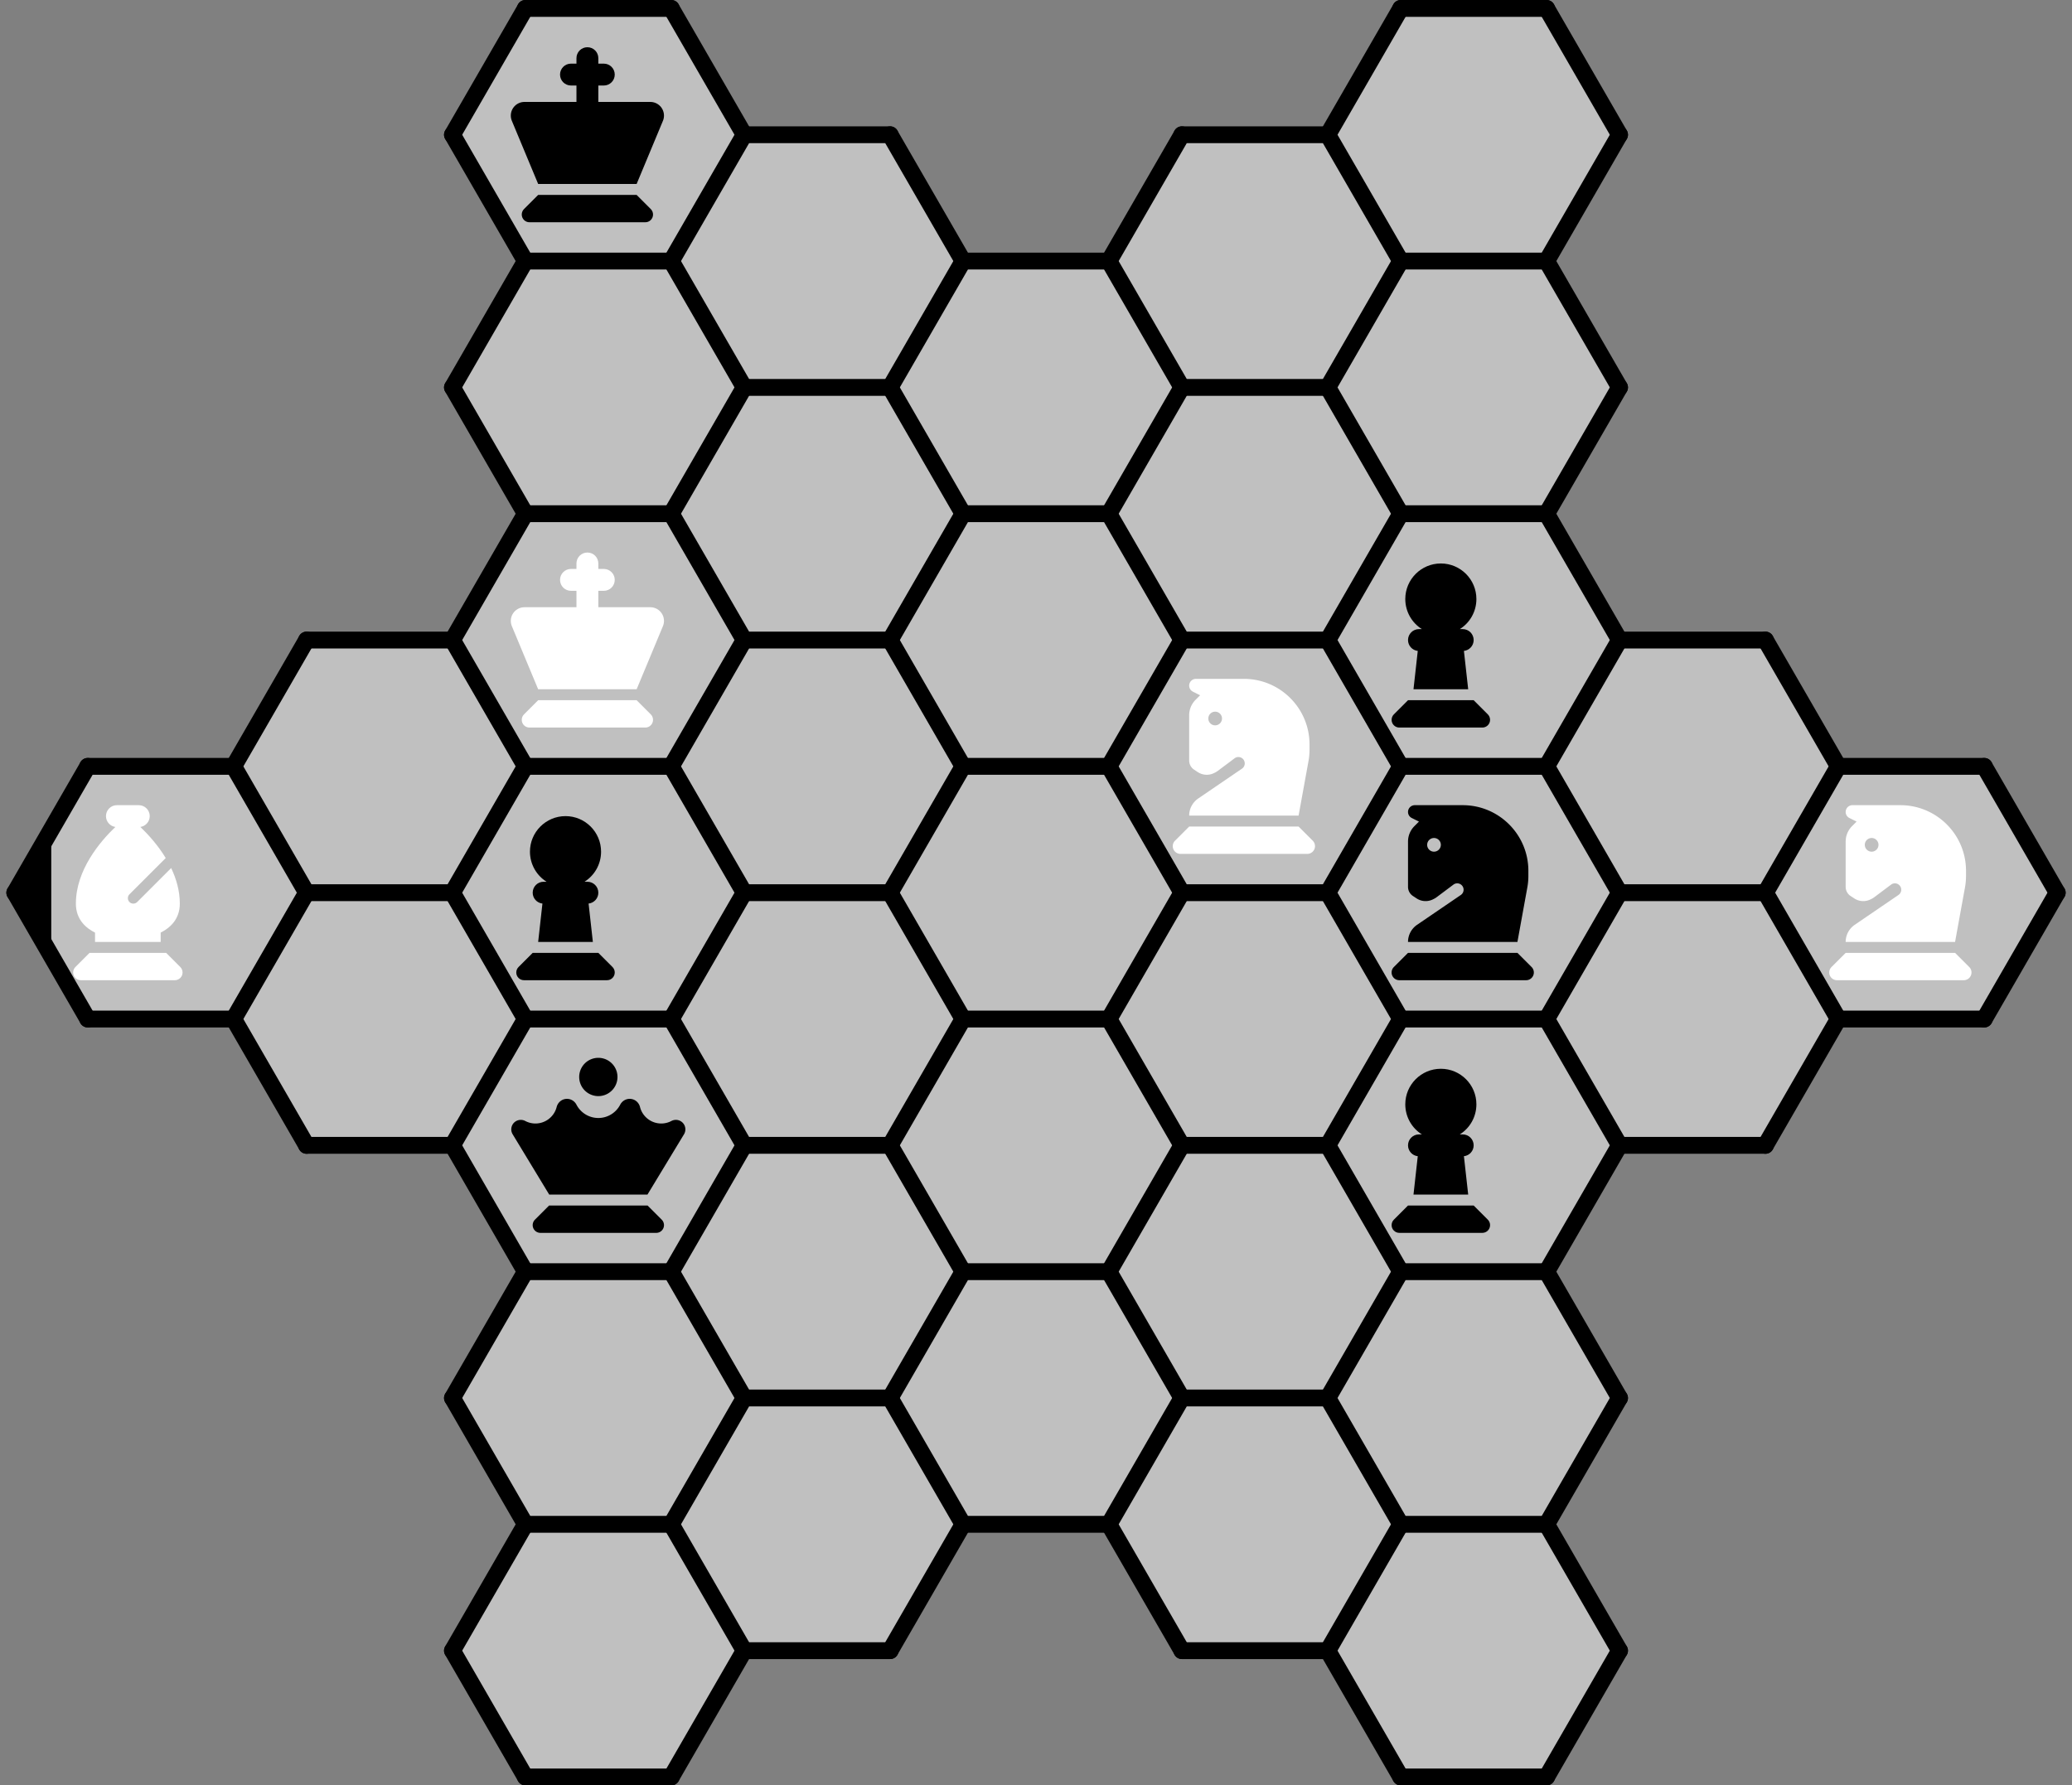 <svg width="123.0" height="106.0" viewBox="-61.5 -53.0 123.0 106.0" preserveAspectRatio="xMinYMin meet" version="1.1" xmlns="http://www.w3.org/2000/svg">
  <rect x="-61.5" y="-53.0" width="123.0" height="106.0" fill="#808080" stroke="none"/>
  <!--
  Icons from
  Font Awesome Free 6.5.2 by @fontawesome - https://fontawesome.com
  License - https://fontawesome.com/license/free (Icons: CC BY 4.0, Fonts: SIL OFL 1.1, Code: MIT License)
  Copyright 2024 Fonticons, Inc.
  -->
  <symbol id="chess-king" viewBox="0 0 448 512">
    <path d="M224 0c17.7 0 32 14.3 32 32V48h16c17.7 0 32 14.3 32 32s-14.3 32-32 32H256v48H408c22.1 0 40 17.9 40 40c0 5.3-1 10.5-3.1 15.4L368 400H80L3.1 215.4C1 210.5 0 205.3 0 200c0-22.1 17.9-40 40-40H192V112H176c-17.7 0-32-14.3-32-32s14.3-32 32-32h16V32c0-17.7 14.3-32 32-32zM38.6 473.4L80 432H368l41.4 41.4c4.2 4.2 6.6 10 6.6 16c0 12.5-10.1 22.6-22.6 22.6H54.6C42.1 512 32 501.9 32 489.4c0-6 2.4-11.8 6.6-16z" />
  </symbol>
  <symbol id="chess-queen" viewBox="0 0 512 512">
    <path d="M256 0a56 56 0 1 1 0 112A56 56 0 1 1 256 0zM134.1 143.8c3.3-13 15-23.8 30.2-23.8c12.3 0 22.6 7.2 27.7 17c12 23.2 36.2 39 64 39s52-15.8 64-39c5.1-9.8 15.4-17 27.7-17c15.3 0 27 10.8 30.2 23.8c7 27.8 32.2 48.3 62.1 48.3c10.8 0 21-2.7 29.8-7.4c8.4-4.4 18.9-4.5 27.6 .9c13 8 17.1 25 9.2 38L399.7 400H384 343.6 168.4 128 112.3L5.4 223.6c-7.9-13-3.8-30 9.2-38c8.7-5.3 19.2-5.3 27.6-.9c8.9 4.7 19 7.4 29.8 7.4c29.9 0 55.1-20.5 62.1-48.3zM256 224l0 0 0 0h0zM112 432H400l41.4 41.4c4.2 4.2 6.6 10 6.6 16c0 12.5-10.1 22.6-22.6 22.6H86.6C74.1 512 64 501.9 64 489.4c0-6 2.4-11.8 6.6-16L112 432z" />
  </symbol>
  <symbol id="chess-bishop" viewBox="0 0 320 512">
    <path d="M128 0C110.3 0 96 14.3 96 32c0 16.1 11.9 29.4 27.4 31.7C78.4 106.8 8 190 8 288c0 47.4 30.8 72.3 56 84.7V400H256V372.7c25.2-12.5 56-37.4 56-84.7c0-37.3-10.2-72.4-25.3-104.1l-99.4 99.4c-6.2 6.2-16.4 6.2-22.6 0s-6.2-16.4 0-22.6L270.8 154.6c-23.2-38.1-51.8-69.5-74.2-90.9C212.1 61.4 224 48.1 224 32c0-17.7-14.3-32-32-32H128zM48 432L6.6 473.4c-4.2 4.2-6.6 10-6.6 16C0 501.9 10.1 512 22.6 512H297.4c12.5 0 22.6-10.1 22.6-22.6c0-6-2.4-11.8-6.6-16L272 432H48z" />
  </symbol>
  <symbol id="chess-knight" viewBox="0 0 448 512">
    <path d="M96 48L82.7 61.3C70.7 73.3 64 89.5 64 106.5V238.9c0 10.7 5.3 20.7 14.2 26.6l10.6 7c14.3 9.6 32.7 10.7 48.1 3l3.2-1.6c2.6-1.3 5-2.8 7.3-4.5l49.4-37c6.6-5 15.7-5 22.3 0c10.2 7.7 9.9 23.1-.7 30.3L90.4 350C73.9 361.3 64 380 64 400H384l28.9-159c2.1-11.3 3.1-22.8 3.1-34.3V192C416 86 330 0 224 0H83.8C72.9 0 64 8.9 64 19.8c0 7.5 4.2 14.3 10.9 17.7L96 48zm24 68a20 20 0 1 1 40 0 20 20 0 1 1 -40 0zM22.6 473.4c-4.2 4.2-6.6 10-6.6 16C16 501.9 26.1 512 38.6 512H409.4c12.5 0 22.6-10.1 22.6-22.6c0-6-2.4-11.8-6.6-16L384 432H64L22.6 473.4z" />
  </symbol>
  <symbol id="chess-pawn" viewBox="0 0 320 512">
    <path d="M215.5 224c29.2-18.4 48.5-50.9 48.5-88c0-57.4-46.6-104-104-104S56 78.6 56 136c0 37.1 19.4 69.6 48.5 88H96c-17.7 0-32 14.3-32 32c0 16.5 12.5 30 28.5 31.8L80 400H240L227.5 287.8c16-1.8 28.5-15.3 28.5-31.8c0-17.7-14.3-32-32-32h-8.5zM22.6 473.4c-4.2 4.2-6.6 10-6.6 16C16 501.9 26.1 512 38.6 512H281.4c12.5 0 22.6-10.1 22.6-22.6c0-6-2.4-11.8-6.6-16L256 432H64L22.6 473.4z" />
  </symbol>
  <polygon fill="#c0c0c0" points="-60.622, 0.0 -56.292, 7.5 -47.631, 7.5 -43.301, 15.0 -34.641, 15.0 -30.311, 22.5 -34.641, 30.0 -30.311, 37.5 -34.641, 45.0 -30.311, 52.5 -21.651, 52.5 -17.321, 45.0 -8.66, 45.0 -4.33, 37.5 4.33, 37.5 8.66, 45.0 17.321, 45.0 21.651, 52.5 30.311, 52.5 34.641, 45.0 30.311, 37.5 34.641, 30.0 30.311, 22.5 34.641, 15.0 43.301, 15.0 47.631, 7.5 56.292, 7.5 60.622, 0.0 56.292, -7.5 47.631, -7.5 43.301, -15.0 34.641, -15.0 30.311, -22.5 34.641, -30.0 30.311, -37.5 34.641, -45.0 30.311, -52.5 21.651, -52.5 17.321, -45.0 8.66, -45.0 4.33, -37.5 -4.33, -37.5 -8.66, -45.0 -17.321, -45.0 -21.651, -52.5 -30.311, -52.5 -34.641, -45.0 -30.311, -37.5 -34.641, -30.0 -30.311, -22.5 -34.641, -15.0 -43.301, -15.0 -47.631, -7.5 -56.292, -7.5" />
  <polygon fill="black" stroke="none" points="-60.622, 0.0 -58.457, 3.75 -58.457, -3.75" />
  <g stroke="black" stroke-width="1" stroke-linecap="round">
    <line x1="-56.292" y1="-7.5" x2="-47.631" y2="-7.5" />
    <line x1="17.321" y1="-45.0" x2="21.651" y2="-52.5" />
    <line x1="4.33" y1="-37.5" x2="8.66" y2="-30.0" />
    <line x1="-8.66" y1="15.0" x2="-4.33" y2="7.5" />
    <line x1="17.321" y1="-30.0" x2="21.651" y2="-37.5" />
    <line x1="4.33" y1="-22.5" x2="8.66" y2="-15.0" />
    <line x1="17.321" y1="45.0" x2="21.651" y2="37.5" />
    <line x1="-30.311" y1="-52.5" x2="-21.651" y2="-52.5" />
    <line x1="-30.311" y1="-37.5" x2="-21.651" y2="-37.5" />
    <line x1="17.321" y1="-15.0" x2="21.651" y2="-7.5" />
    <line x1="-8.66" y1="-15.0" x2="-4.33" y2="-7.5" />
    <line x1="17.321" y1="-45.0" x2="21.651" y2="-37.5" />
    <line x1="17.321" y1="-30.0" x2="21.651" y2="-22.5" />
    <line x1="-8.66" y1="15.0" x2="-4.33" y2="22.5" />
    <line x1="-17.321" y1="-45.0" x2="-8.66" y2="-45.0" />
    <line x1="17.321" y1="45.0" x2="21.651" y2="52.5" />
    <line x1="-17.321" y1="-30.0" x2="-8.66" y2="-30.0" />
    <line x1="-43.301" y1="-15.0" x2="-34.641" y2="-15.0" />
    <line x1="34.641" y1="15.0" x2="43.301" y2="15.0" />
    <line x1="8.66" y1="30.0" x2="17.321" y2="30.0" />
    <line x1="43.301" y1="15.0" x2="47.631" y2="7.5" />
    <line x1="-56.292" y1="7.5" x2="-47.631" y2="7.5" />
    <line x1="-4.33" y1="-7.5" x2="4.33" y2="-7.5" />
    <line x1="-47.631" y1="7.5" x2="-43.301" y2="0.0" />
    <line x1="43.301" y1="-15.0" x2="47.631" y2="-7.5" />
    <line x1="21.651" y1="-37.5" x2="30.311" y2="-37.5" />
    <line x1="-21.651" y1="-52.5" x2="-17.321" y2="-45.0" />
    <line x1="-34.641" y1="-30.0" x2="-30.311" y2="-37.5" />
    <line x1="-8.66" y1="30.0" x2="-4.33" y2="22.5" />
    <line x1="-34.641" y1="-15.0" x2="-30.311" y2="-22.5" />
    <line x1="-4.33" y1="-37.5" x2="4.33" y2="-37.5" />
    <line x1="-4.33" y1="-22.5" x2="4.33" y2="-22.5" />
    <line x1="17.321" y1="15.0" x2="21.651" y2="7.5" />
    <line x1="21.651" y1="7.5" x2="30.311" y2="7.5" />
    <line x1="-47.631" y1="7.5" x2="-43.301" y2="15.0" />
    <line x1="30.311" y1="-37.5" x2="34.641" y2="-45.0" />
    <line x1="30.311" y1="-22.5" x2="34.641" y2="-30.0" />
    <line x1="30.311" y1="-52.5" x2="34.641" y2="-45.0" />
    <line x1="4.33" y1="7.5" x2="8.66" y2="0.0" />
    <line x1="-21.651" y1="-7.5" x2="-17.321" y2="-15.0" />
    <line x1="8.66" y1="-15.0" x2="17.321" y2="-15.0" />
    <line x1="30.311" y1="22.5" x2="34.641" y2="30.0" />
    <line x1="-4.33" y1="7.5" x2="4.33" y2="7.5" />
    <line x1="30.311" y1="37.5" x2="34.641" y2="45.0" />
    <line x1="-8.66" y1="30.0" x2="-4.33" y2="37.5" />
    <line x1="30.311" y1="22.5" x2="34.641" y2="15.0" />
    <line x1="-30.311" y1="37.5" x2="-21.651" y2="37.5" />
    <line x1="-30.311" y1="52.5" x2="-21.651" y2="52.5" />
    <line x1="17.321" y1="15.0" x2="21.651" y2="22.5" />
    <line x1="-17.321" y1="15.0" x2="-8.66" y2="15.0" />
    <line x1="-17.321" y1="30.0" x2="-8.66" y2="30.0" />
    <line x1="-4.33" y1="22.5" x2="4.33" y2="22.5" />
    <line x1="-21.651" y1="-7.5" x2="-17.321" y2="0.0" />
    <line x1="-8.66" y1="-15.0" x2="-4.33" y2="-22.5" />
    <line x1="17.321" y1="30.0" x2="21.651" y2="22.5" />
    <line x1="21.651" y1="-7.5" x2="30.311" y2="-7.5" />
    <line x1="-17.321" y1="45.0" x2="-8.66" y2="45.0" />
    <line x1="30.311" y1="-7.5" x2="34.641" y2="-15.0" />
    <line x1="-21.651" y1="-37.5" x2="-17.321" y2="-45.0" />
    <line x1="21.651" y1="-22.5" x2="30.311" y2="-22.5" />
    <line x1="-21.651" y1="37.5" x2="-17.321" y2="30.0" />
    <line x1="-34.641" y1="0.0" x2="-30.311" y2="-7.5" />
    <line x1="-21.651" y1="52.5" x2="-17.321" y2="45.0" />
    <line x1="-30.311" y1="7.5" x2="-21.651" y2="7.5" />
    <line x1="17.321" y1="30.0" x2="21.651" y2="37.5" />
    <line x1="43.301" y1="0.0" x2="47.631" y2="7.5" />
    <line x1="-30.311" y1="-7.5" x2="-21.651" y2="-7.5" />
    <line x1="34.641" y1="-15.0" x2="43.301" y2="-15.0" />
    <line x1="56.292" y1="-7.5" x2="60.622" y2="0.0" />
    <line x1="21.651" y1="52.5" x2="30.311" y2="52.5" />
    <line x1="30.311" y1="-7.5" x2="34.641" y2="0.0" />
    <line x1="-21.651" y1="-37.5" x2="-17.321" y2="-30.0" />
    <line x1="8.66" y1="0.0" x2="17.321" y2="0.0" />
    <line x1="4.33" y1="-7.5" x2="8.66" y2="-15.0" />
    <line x1="-21.651" y1="37.5" x2="-17.321" y2="45.0" />
    <line x1="-34.641" y1="-30.0" x2="-30.311" y2="-22.5" />
    <line x1="30.311" y1="52.5" x2="34.641" y2="45.0" />
    <line x1="-60.622" y1="0.0" x2="-56.292" y2="7.5" />
    <line x1="30.311" y1="7.5" x2="34.641" y2="0.0" />
    <line x1="4.33" y1="22.5" x2="8.66" y2="15.0" />
    <line x1="4.33" y1="37.5" x2="8.66" y2="30.0" />
    <line x1="-34.641" y1="-45.0" x2="-30.311" y2="-52.5" />
    <line x1="4.33" y1="-7.5" x2="8.66" y2="0.0" />
    <line x1="-34.641" y1="30.0" x2="-30.311" y2="22.5" />
    <line x1="-34.641" y1="45.0" x2="-30.311" y2="37.5" />
    <line x1="30.311" y1="-37.5" x2="34.641" y2="-30.0" />
    <line x1="17.321" y1="-15.0" x2="21.651" y2="-22.5" />
    <line x1="30.311" y1="-22.5" x2="34.641" y2="-15.0" />
    <line x1="8.66" y1="15.0" x2="17.321" y2="15.0" />
    <line x1="4.33" y1="7.5" x2="8.66" y2="15.0" />
    <line x1="-30.311" y1="-22.5" x2="-21.651" y2="-22.5" />
    <line x1="8.66" y1="-45.0" x2="17.321" y2="-45.0" />
    <line x1="8.66" y1="-30.0" x2="17.321" y2="-30.0" />
    <line x1="-47.631" y1="-7.5" x2="-43.301" y2="-15.0" />
    <line x1="30.311" y1="7.5" x2="34.641" y2="15.0" />
    <line x1="4.33" y1="22.5" x2="8.66" y2="30.0" />
    <line x1="8.66" y1="45.0" x2="17.321" y2="45.0" />
    <line x1="-8.66" y1="0.0" x2="-4.33" y2="7.5" />
    <line x1="4.33" y1="37.5" x2="8.66" y2="45.0" />
    <line x1="-34.641" y1="30.0" x2="-30.311" y2="37.5" />
    <line x1="-30.311" y1="22.5" x2="-21.651" y2="22.5" />
    <line x1="-34.641" y1="45.0" x2="-30.311" y2="52.5" />
    <line x1="17.321" y1="0.0" x2="21.651" y2="7.5" />
    <line x1="-17.321" y1="-15.0" x2="-8.66" y2="-15.0" />
    <line x1="-17.321" y1="0.0" x2="-8.66" y2="0.0" />
    <line x1="-43.301" y1="0.0" x2="-34.641" y2="0.0" />
    <line x1="43.301" y1="0.0" x2="47.631" y2="-7.5" />
    <line x1="-43.301" y1="15.0" x2="-34.641" y2="15.0" />
    <line x1="47.631" y1="-7.5" x2="56.292" y2="-7.5" />
    <line x1="-8.66" y1="-30.0" x2="-4.33" y2="-37.5" />
    <line x1="-47.631" y1="-7.5" x2="-43.301" y2="0.0" />
    <line x1="-21.651" y1="-22.5" x2="-17.321" y2="-30.0" />
    <line x1="-8.66" y1="45.0" x2="-4.33" y2="37.5" />
    <line x1="21.651" y1="-52.5" x2="30.311" y2="-52.5" />
    <line x1="-21.651" y1="7.5" x2="-17.321" y2="0.0" />
    <line x1="-21.651" y1="22.5" x2="-17.321" y2="15.0" />
    <line x1="-60.622" y1="0.0" x2="-56.292" y2="-7.5" />
    <line x1="-8.66" y1="-45.0" x2="-4.33" y2="-37.5" />
    <line x1="-8.66" y1="-30.0" x2="-4.33" y2="-22.5" />
    <line x1="-21.651" y1="-22.5" x2="-17.321" y2="-15.0" />
    <line x1="-34.641" y1="15.0" x2="-30.311" y2="7.5" />
    <line x1="47.631" y1="7.5" x2="56.292" y2="7.5" />
    <line x1="21.651" y1="22.5" x2="30.311" y2="22.5" />
    <line x1="21.651" y1="37.5" x2="30.311" y2="37.5" />
    <line x1="-21.651" y1="7.5" x2="-17.321" y2="15.0" />
    <line x1="-21.651" y1="22.5" x2="-17.321" y2="30.0" />
    <line x1="-34.641" y1="-15.0" x2="-30.311" y2="-7.5" />
    <line x1="34.641" y1="0.0" x2="43.301" y2="0.0" />
    <line x1="4.33" y1="-37.5" x2="8.66" y2="-45.0" />
    <line x1="-8.66" y1="0.0" x2="-4.33" y2="-7.5" />
    <line x1="4.33" y1="-22.5" x2="8.66" y2="-30.0" />
    <line x1="-4.33" y1="37.5" x2="4.33" y2="37.5" />
    <line x1="-34.641" y1="0.0" x2="-30.311" y2="7.5" />
    <line x1="56.292" y1="7.5" x2="60.622" y2="0.0" />
    <line x1="-34.641" y1="15.0" x2="-30.311" y2="22.5" />
    <line x1="-34.641" y1="-45.0" x2="-30.311" y2="-37.5" />
    <line x1="30.311" y1="37.5" x2="34.641" y2="30.0" />
    <line x1="17.321" y1="0.0" x2="21.651" y2="-7.5" />
  </g>
  <use href="#chess-king" x="-31.177" y="-50.196" height="10.392" width="10.392" fill="black" stroke="none" />
  <use href="#chess-queen" x="-31.177" y="9.804" height="10.392" width="10.392" fill="black" stroke="none" />
  <use href="#chess-pawn" x="-31.177" y="-5.196" height="10.392" width="10.392" fill="black" stroke="none" />
  <use href="#chess-pawn" x="20.785" y="-20.196" height="10.392" width="10.392" fill="black" stroke="none" />
  <use href="#chess-knight" x="20.785" y="-5.196" height="10.392" width="10.392" fill="black" stroke="none" />
  <use href="#chess-pawn" x="20.785" y="9.804" height="10.392" width="10.392" fill="black" stroke="none" />
  <use href="#chess-bishop" x="-57.158" y="-5.196" height="10.392" width="10.392" fill="white" stroke="none" />
  <use href="#chess-king" x="-31.177" y="-20.196" height="10.392" width="10.392" fill="white" stroke="none" />
  <use href="#chess-knight" x="7.794" y="-12.696" height="10.392" width="10.392" fill="white" stroke="none" />
  <use href="#chess-knight" x="46.765" y="-5.196" height="10.392" width="10.392" fill="white" stroke="none" />
</svg>
